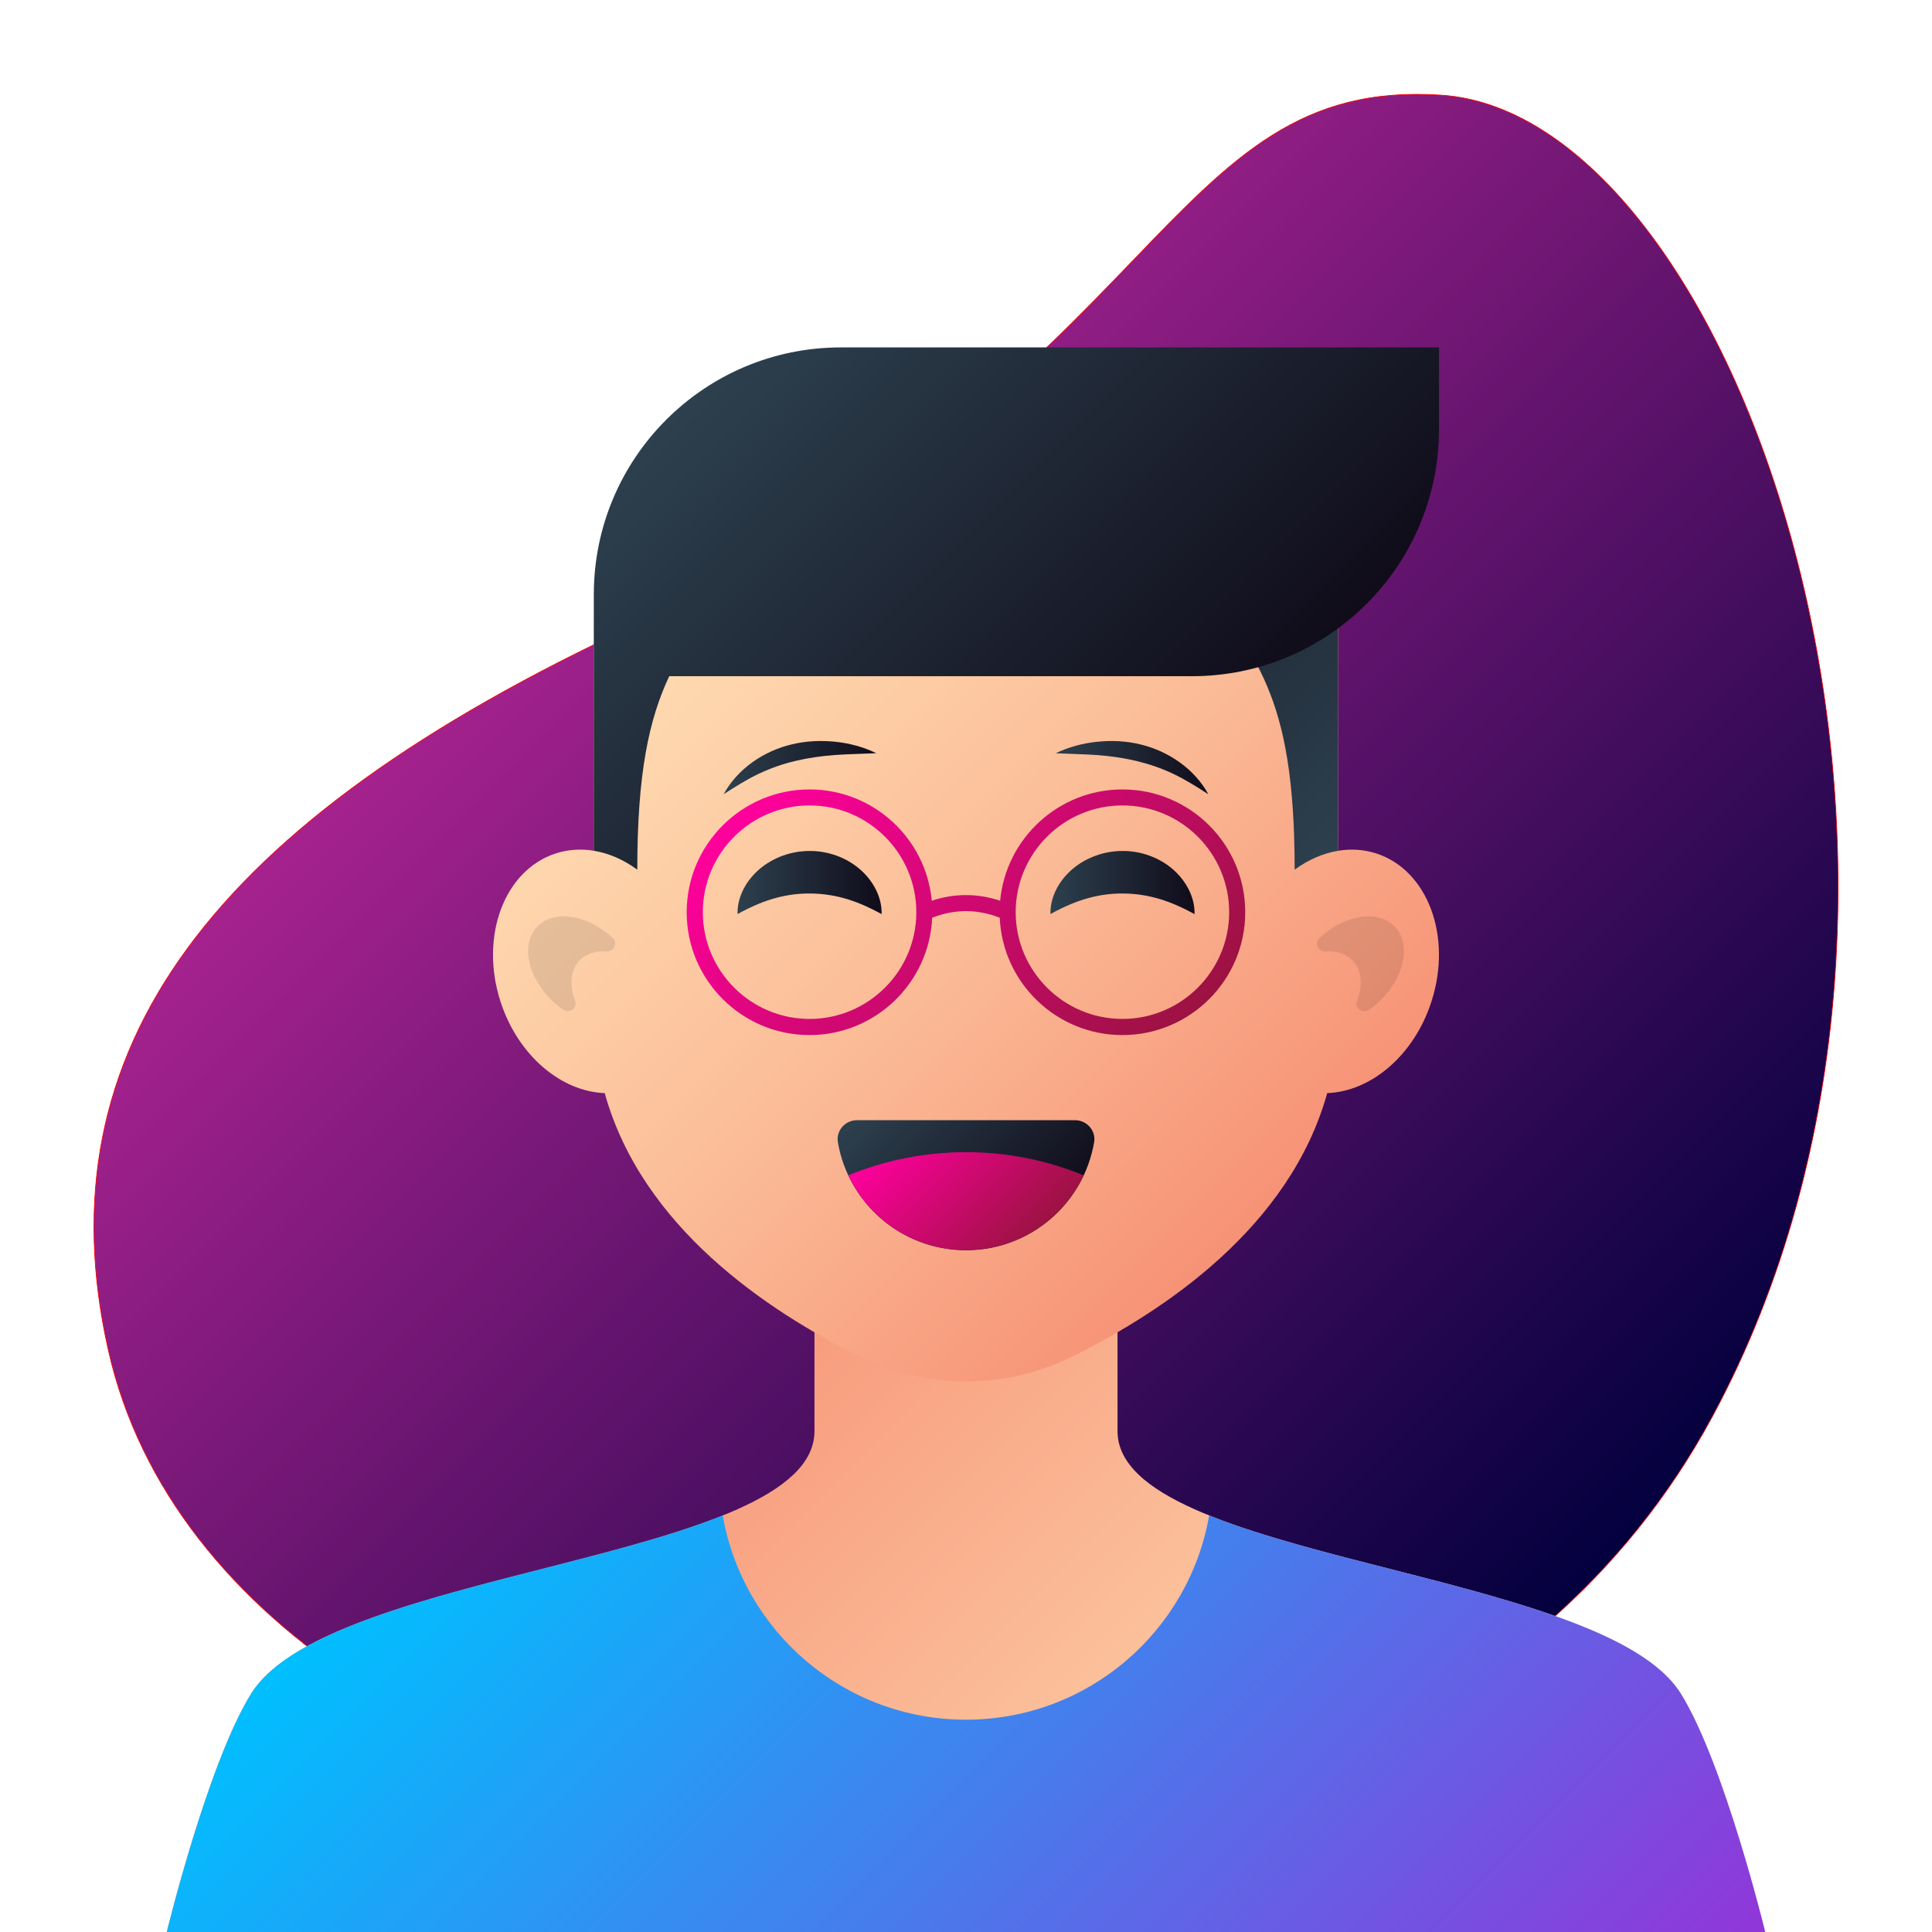 <?xml version="1.0" encoding="iso-8859-1"?>
<!-- Generator: Adobe Illustrator 21.0.0, SVG Export Plug-In . SVG Version: 6.00 Build 0)  -->
<svg version="1.1" xmlns="http://www.w3.org/2000/svg" xmlns:xlink="http://www.w3.org/1999/xlink" x="0px" y="0px" width="2800px"
	 height="2800px" viewBox="0 0 2800 2800" enable-background="new 0 0 2800 2800" xml:space="preserve">
<g id="BACKGROUND">
	<g>
		<rect fill="#FFFFFF" width="2800" height="2800"/>
	</g>
	<linearGradient id="SVGID_1_" gradientUnits="userSpaceOnUse" x1="843.65" y1="787.616" x2="2327.157" y2="2271.124">
		<stop  offset="0" style="stop-color:#A6228E"/>
		<stop  offset="0.259" style="stop-color:#7B1979"/>
		<stop  offset="1" style="stop-color:#03003E"/>
	</linearGradient>
	<path fill="url(#SVGID_1_)" stroke="#FF0000" stroke-miterlimit="10" d="M2089.2,137.9c-405.9-27.5-395.4,408.8-1169.2,768.2
		c-612.8,284.6-861.3,613.6-763,1050.6c181,803.8,1818.2,1032.8,2324.2,97.2C2901.6,1276.5,2522.5,167.3,2089.2,137.9z"/>
</g>
<g id="OBJECTS">
	<g>
		<linearGradient id="SVGID_2_" gradientUnits="userSpaceOnUse" x1="2036.168" y1="3322.135" x2="763.832" y2="2049.8">
			<stop  offset="0" style="stop-color:#FFDFB4"/>
			<stop  offset="0.205" style="stop-color:#FED6AD"/>
			<stop  offset="0.539" style="stop-color:#FBBE99"/>
			<stop  offset="0.958" style="stop-color:#F79679"/>
			<stop  offset="1" style="stop-color:#F69275"/>
		</linearGradient>
		<path fill="url(#SVGID_2_)" d="M2436.2,2454.8c-113.4-183.3-816.6-192.2-816.6-380.7c0-80.3,0-348.9,0-348.9H1400h-219.6
			c0,0,0,268.6,0,348.9c0,188.5-703.2,197.4-816.6,380.7c-63,101.8-122.1,345.2-122.1,345.2H1400h1158.3
			C2558.3,2800,2499.2,2556.6,2436.2,2454.8z"/>
		<g>
			<linearGradient id="SVGID_3_" gradientUnits="userSpaceOnUse" x1="763.832" y1="2049.8" x2="2036.168" y2="3322.135">
				<stop  offset="0" style="stop-color:#00BFFF"/>
				<stop  offset="1" style="stop-color:#9136D9"/>
			</linearGradient>
			<path fill="url(#SVGID_3_)" d="M2436.2,2454.8c-82.2-132.9-474.2-174.1-683.8-258.5c-29.3,168.2-175.9,296-352.5,296
				c-176.5,0-323.2-127.9-352.5-296C838,2280.7,446,2321.9,363.8,2454.8c-63,101.8-122.1,345.2-122.1,345.2H1400h1158.3
				C2558.3,2800,2499.2,2556.6,2436.2,2454.8z"/>
		</g>
		<linearGradient id="XMLID_2_" gradientUnits="userSpaceOnUse" x1="911.472" y1="727.241" x2="1888.528" y2="1704.298">
			<stop  offset="0" style="stop-color:#FFDFB4"/>
			<stop  offset="0.205" style="stop-color:#FED6AD"/>
			<stop  offset="0.539" style="stop-color:#FBBE99"/>
			<stop  offset="0.958" style="stop-color:#F79679"/>
			<stop  offset="1" style="stop-color:#F69275"/>
		</linearGradient>
		<path id="XMLID_45_" fill="url(#XMLID_2_)" d="M1994.4,1236.8c-18-5.8-36.7-6.8-55.1-3.8V903.8c0-221-241.5-381.1-539.3-381.1
			c-297.9,0-539.3,160.1-539.3,381.1V1233c-18.4-3-37-2-55.1,3.8c-74.7,24.1-110.7,120.1-80.3,214.6
			c25.2,78.1,87.9,130.6,151.1,132.8c53.9,194.3,235.8,315.8,370.2,382.1c96.8,47.7,210,47.7,306.7,0
			c134.4-66.3,316.2-187.9,370.2-382.1v0c63.2-2.2,126-54.6,151.1-132.8C2105.1,1356.9,2069.1,1260.9,1994.4,1236.8z"/>
		<g>
			<g>
				<linearGradient id="SVGID_4_" gradientUnits="userSpaceOnUse" x1="1048.817" y1="1112.479" x2="1270.041" y2="1112.479">
					<stop  offset="0" style="stop-color:#2D404E"/>
					<stop  offset="1" style="stop-color:#100C1A"/>
				</linearGradient>
				<path fill="url(#SVGID_4_)" d="M1147.9,1078.7c-41.3,9.6-79.3,35.9-99.1,72.3c17.4-11.2,33.9-21.6,51.3-29.8
					c17.3-8.2,35.2-14.3,53.5-18.6c18.4-4.3,37.2-7,56.6-8.4c19.4-1.4,39.2-1.6,59.8-2.6c-18.6-9.1-38.7-14.4-59.4-16.6
					C1189.9,1072.9,1168.6,1073.7,1147.9,1078.7z"/>
				<linearGradient id="SVGID_5_" gradientUnits="userSpaceOnUse" x1="1529.959" y1="1112.479" x2="1751.183" y2="1112.479">
					<stop  offset="0" style="stop-color:#2D404E"/>
					<stop  offset="1" style="stop-color:#100C1A"/>
				</linearGradient>
				<path fill="url(#SVGID_5_)" d="M1652.1,1078.7c-20.7-5-42-5.8-62.7-3.6c-20.7,2.2-40.8,7.6-59.4,16.6c20.7,1,40.4,1.2,59.8,2.6
					c19.4,1.4,38.3,4.1,56.6,8.4c18.3,4.4,36.2,10.4,53.5,18.6c17.3,8.2,33.9,18.5,51.3,29.8
					C1731.4,1114.6,1693.4,1088.4,1652.1,1078.7z"/>
			</g>
			<g>
				<linearGradient id="SVGID_6_" gradientUnits="userSpaceOnUse" x1="1068.876" y1="1279.002" x2="1277.643" y2="1279.002">
					<stop  offset="0" style="stop-color:#2D404E"/>
					<stop  offset="1" style="stop-color:#100C1A"/>
				</linearGradient>
				<path fill="url(#SVGID_6_)" d="M1245.8,1259.4c-19.6-16.8-46.1-26.3-72.5-26.1c-26.4-0.1-52.9,9.5-72.5,26.2
					c-19.5,16.7-32.5,40.4-31.9,65.2c21.5-11.8,39.2-19,56.2-23.5c16.9-4.5,32.4-6.3,48.2-6.3c15.8,0.1,31.3,1.9,48.2,6.4
					c17,4.5,34.6,11.7,56.2,23.5C1278.3,1299.9,1265.3,1276.1,1245.8,1259.4z"/>
				<linearGradient id="SVGID_7_" gradientUnits="userSpaceOnUse" x1="1522.357" y1="1279.002" x2="1731.124" y2="1279.002">
					<stop  offset="0" style="stop-color:#2D404E"/>
					<stop  offset="1" style="stop-color:#100C1A"/>
				</linearGradient>
				<path fill="url(#SVGID_7_)" d="M1699.3,1259.4c-19.6-16.8-46.1-26.3-72.5-26.1c-26.4-0.1-52.9,9.5-72.5,26.2
					c-19.5,16.7-32.5,40.4-31.9,65.2c21.5-11.8,39.2-19,56.2-23.5c16.9-4.5,32.4-6.3,48.2-6.3c15.8,0.1,31.3,1.9,48.2,6.4
					c17,4.5,34.6,11.7,56.2,23.5C1731.8,1299.9,1718.7,1276.1,1699.3,1259.4z"/>
			</g>
		</g>
		<linearGradient id="SVGID_8_" gradientUnits="userSpaceOnUse" x1="1389.756" y1="523.784" x2="2019.14" y2="1153.168">
			<stop  offset="0" style="stop-color:#100C1A"/>
			<stop  offset="1" style="stop-color:#2D404E"/>
		</linearGradient>
		<path fill="url(#SVGID_8_)" d="M1400,513.5C1400,513.5,1400,513.5,1400,513.5c297.9,0,539.3,169.2,539.3,390.2V1233h0
			c-22,3.6-43.5,13.1-63,27.4c0-257.9-58.1-306.2-142.2-429.6c-81.5,0-205.6,0.8-334.2,1.7V513.5z"/>
		<g id="XMLID_17_" opacity="0.1">
			<path id="XMLID_44_" d="M887.8,1359.3c-36.7-34.3-85.8-41.5-109.6-16c-23.8,25.5-13.4,74,23.4,108.3c4.8,4.4,9.7,8.4,14.8,11.9
				c9,6.2,21.1-2.9,17.1-13.1c-8.6-22-7.1-44,6.1-58.1c9.7-10.3,24-14.7,39.8-13.5c10.5,0.8,16.4-12.1,8.8-19.3
				C887.9,1359.5,887.8,1359.4,887.8,1359.3z"/>
			<path id="XMLID_43_" d="M2021.9,1343.4c-23.8-25.5-72.9-18.4-109.6,16c-0.1,0.1-0.2,0.2-0.3,0.3c-7.7,7.2-1.7,20.1,8.8,19.3
				c15.8-1.2,30.1,3.2,39.8,13.5c13.2,14.1,14.6,36.1,6.1,58.1c-4,10.2,8.1,19.3,17.1,13.1c5.1-3.5,10.1-7.5,14.8-11.9
				C2035.2,1417.3,2045.7,1368.9,2021.9,1343.4z"/>
		</g>
		<g>
			<linearGradient id="XMLID_3_" gradientUnits="userSpaceOnUse" x1="1290.951" y1="1562.704" x2="1509.049" y2="1780.802">
				<stop  offset="0" style="stop-color:#2D404E"/>
				<stop  offset="1" style="stop-color:#100C1A"/>
			</linearGradient>
			<path id="XMLID_13_" fill="url(#XMLID_3_)" d="M1241.8,1623.5c-16.9,0-30.3,15.1-27.5,31.8c15.1,88.9,92.5,156.6,185.7,156.6
				c93.2,0,170.6-67.7,185.7-156.6c2.8-16.7-10.6-31.8-27.5-31.8H1241.8z"/>
			<linearGradient id="SVGID_9_" gradientUnits="userSpaceOnUse" x1="1310.746" y1="1622.056" x2="1489.254" y2="1800.563">
				<stop  offset="0" style="stop-color:#FF009D"/>
				<stop  offset="1" style="stop-color:#9C1242"/>
			</linearGradient>
			<path fill="url(#SVGID_9_)" d="M1570.6,1703.4c-52.6-21.6-110.2-33.6-170.6-33.6c-60.4,0-118,12-170.6,33.6
				c30.1,64.1,95.1,108.4,170.6,108.4C1475.5,1811.8,1540.5,1767.4,1570.6,1703.4z"/>
		</g>
		<linearGradient id="SVGID_10_" gradientUnits="userSpaceOnUse" x1="1089.386" y1="484.575" x2="1730.261" y2="1125.449">
			<stop  offset="0" style="stop-color:#2D404E"/>
			<stop  offset="1" style="stop-color:#100C1A"/>
		</linearGradient>
		<path fill="url(#SVGID_10_)" d="M1400,503.5C1400,503.5,1400,503.5,1400,503.5h-181.3c-197.8,0-358.1,160.3-358.1,358.1V980h0v253
			h0c22,3.6,43.5,13.1,63,27.4c0-140.1,17.1-218.4,46.3-280.4h757.5c197.8,0,358.1-160.3,358.1-358.1V503.5H1400z"/>
		<linearGradient id="SVGID_11_" gradientUnits="userSpaceOnUse" x1="1160.85" y1="1082.872" x2="1639.15" y2="1561.172">
			<stop  offset="0" style="stop-color:#FF009D"/>
			<stop  offset="1" style="stop-color:#9C1242"/>
		</linearGradient>
		<path fill="url(#SVGID_11_)" d="M1626.7,1144.1c-92.5,0-168.8,71-177.2,161.3c-33-10.9-66.2-10.9-99.1,0
			c-8.4-90.4-84.7-161.3-177.2-161.3c-98.1,0-178,79.8-178,178c0,98.1,79.8,178,178,178c95.5,0,173.6-75.6,177.8-170.1
			c32.9-12.7,65-12.7,97.9,0c4.1,94.5,82.3,170.1,177.8,170.1c98.1,0,178-79.8,178-178C1804.7,1223.9,1724.9,1144.1,1626.7,1144.1z
			 M1173.3,1476.7c-85.3,0-154.7-69.4-154.7-154.7s69.4-154.7,154.7-154.7s154.7,69.4,154.7,154.7S1258.6,1476.7,1173.3,1476.7z
			 M1626.7,1476.7c-85.3,0-154.7-69.4-154.7-154.7s69.4-154.7,154.7-154.7s154.7,69.4,154.7,154.7S1712,1476.7,1626.7,1476.7z"/>
	</g>
</g>
</svg>
